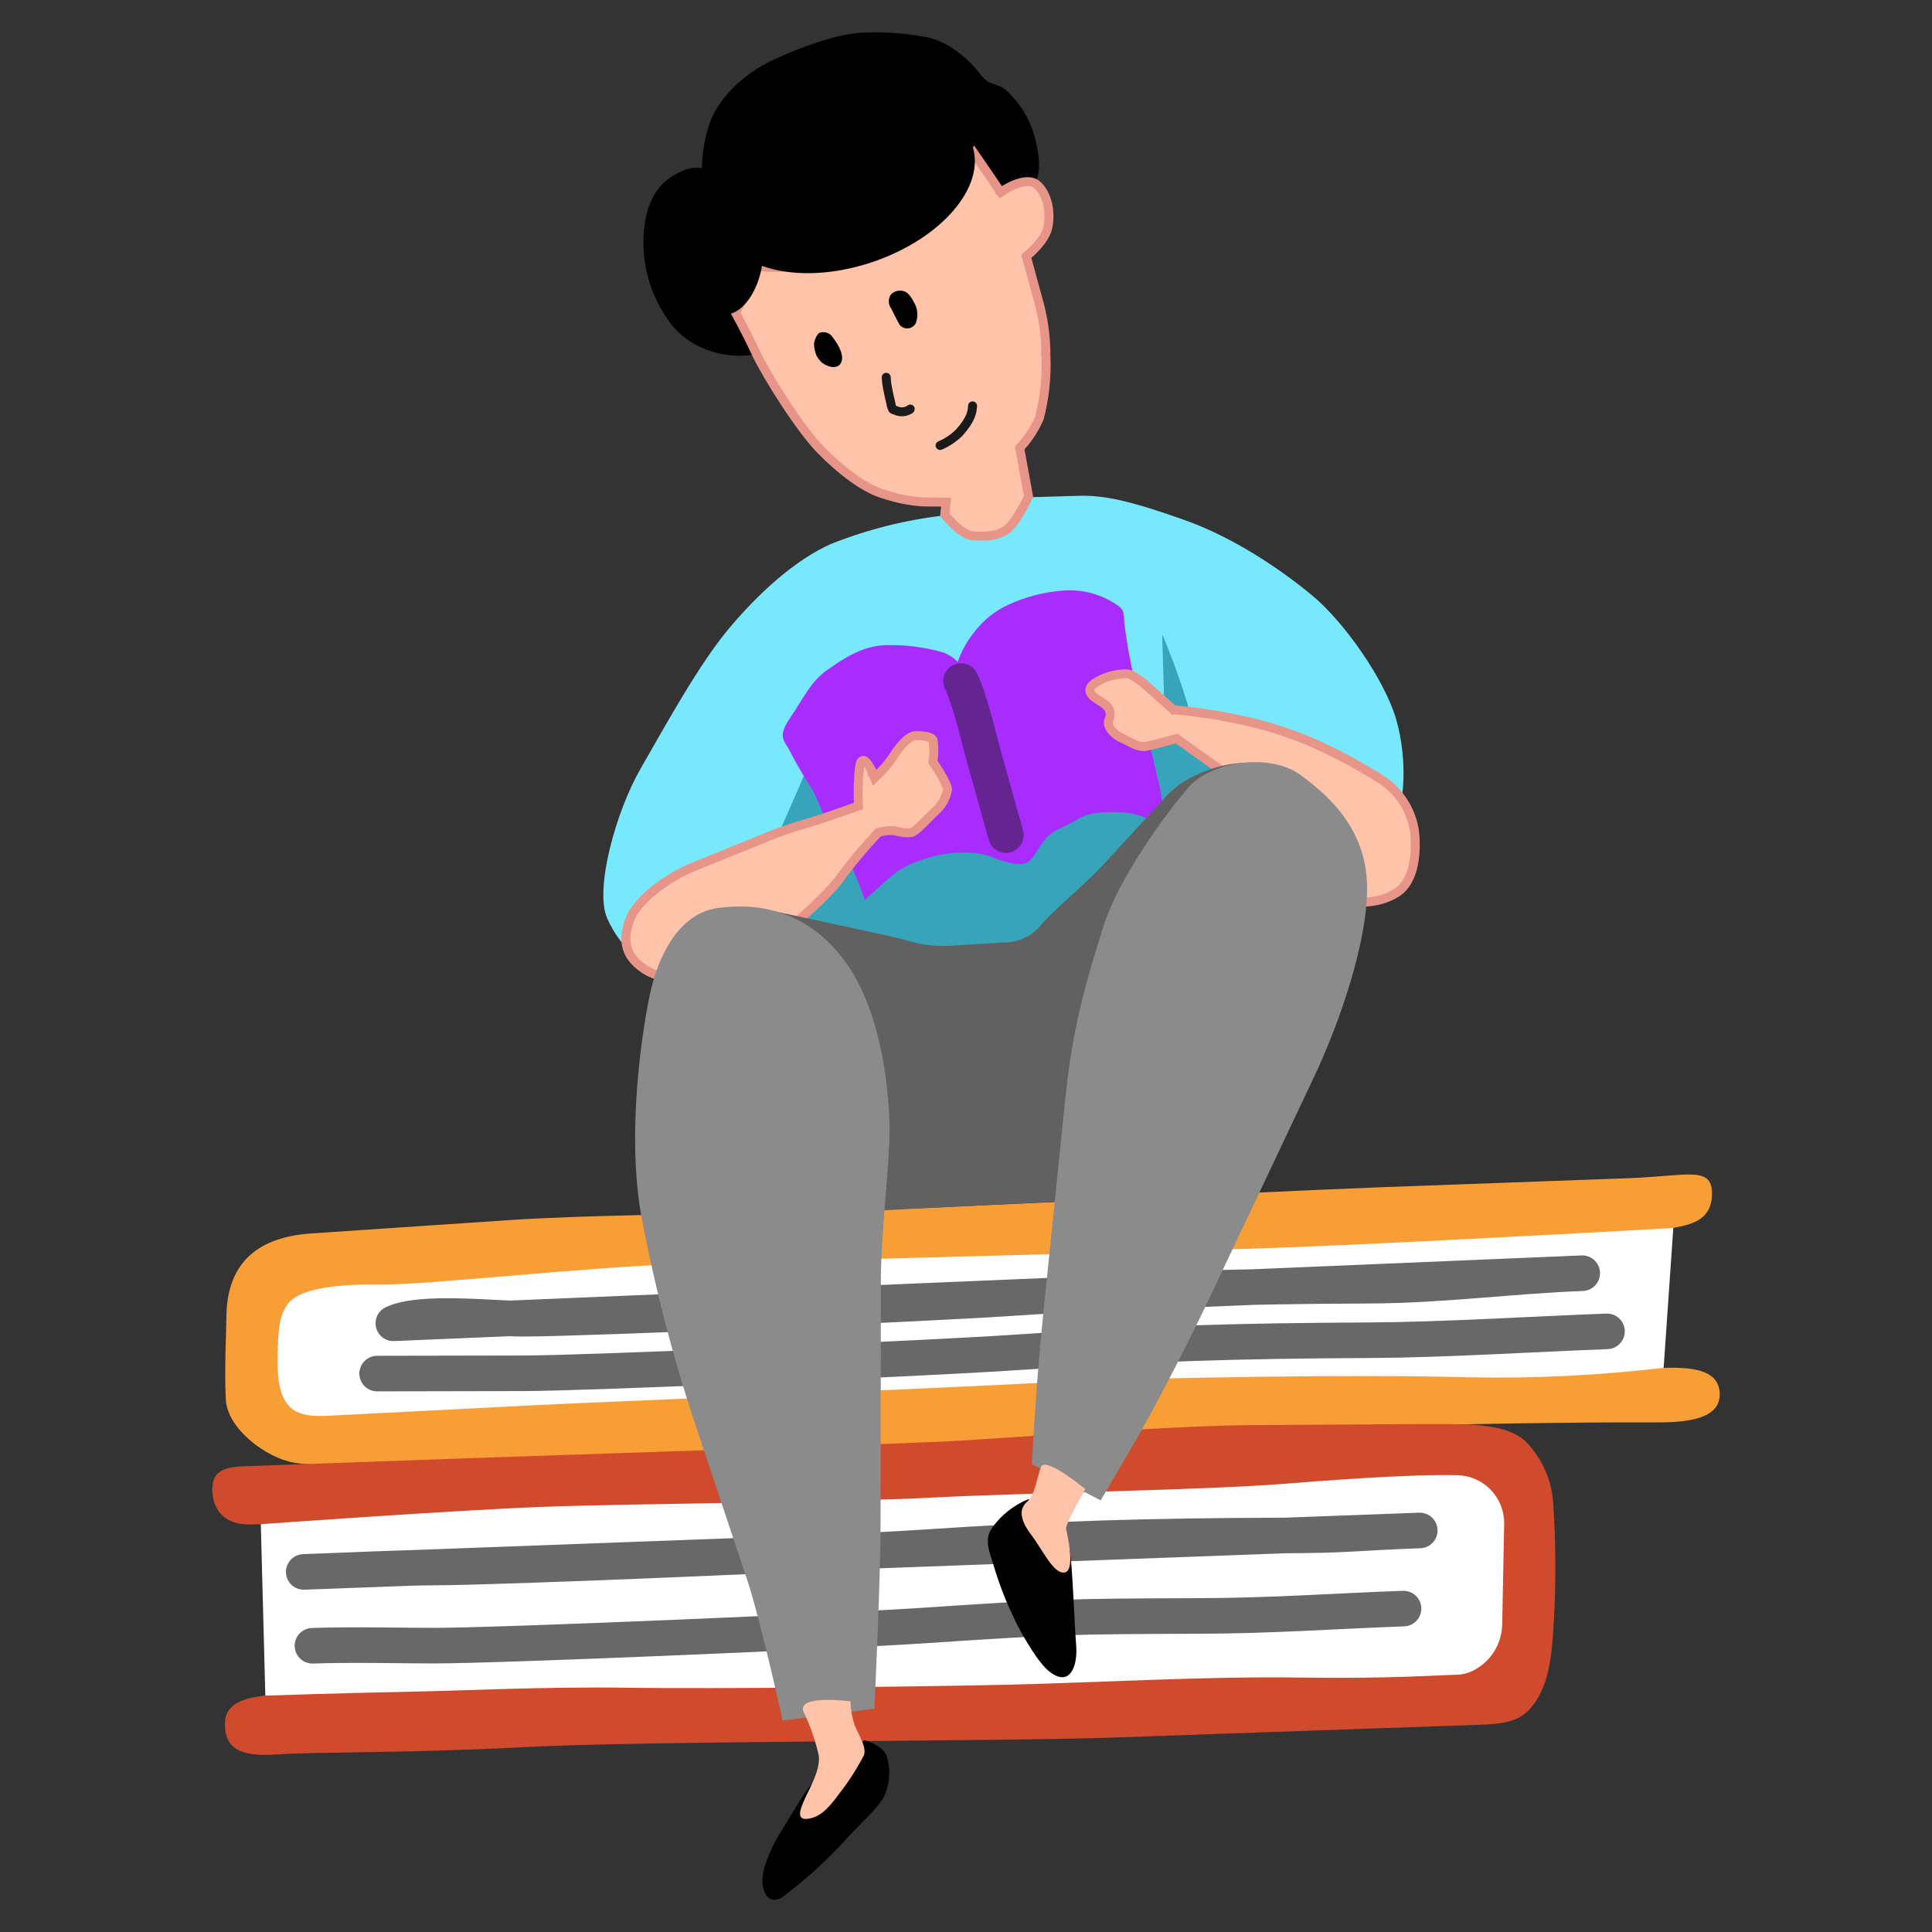 <svg width="108" height="108" viewBox="0 0 108 108" fill="none" xmlns="http://www.w3.org/2000/svg">
<rect x="0" y="0" width="108" height="108" fill="#333333" stroke="none"/>
<path fill-rule="evenodd" clip-rule="evenodd" d="M42.04 19.84C40.504 20.056 38.417 19.547 37.27 17.775C36.716 16.963 36.327 16.05 36.126 15.088C35.925 14.126 35.915 13.134 36.097 12.168C36.488 10.347 37.516 9.866 38.078 9.582C38.441 9.411 38.846 9.344 39.245 9.388C39.249 8.456 39.421 7.533 39.753 6.662C40.278 5.432 41.549 4.126 43.245 3.338C44.941 2.55 46.72 1.959 47.98 1.841C49.245 1.757 50.515 1.834 51.76 2.072C52.964 2.272 54.18 3.321 54.788 4.137C55.395 4.952 55.788 4.497 56.46 5.26C57.238 6.046 57.758 7.051 57.95 8.14C58.314 9.724 57.803 10.34 57.803 10.34C57.803 10.34 43.576 19.625 42.04 19.84Z" fill="black"/>
<path fill-rule="evenodd" clip-rule="evenodd" d="M52.766 28.815C50.607 29.065 48.49 29.599 46.469 30.401C44.444 31.289 42.356 33.199 40.699 35.194C39.042 37.189 37.234 40.495 35.824 42.941C34.414 45.387 33.237 49.697 33.934 51.315C34.327 52.223 34.938 53.02 35.712 53.636C36.486 54.252 37.4 54.667 38.372 54.846C40.699 55.356 42.398 51.37 43.988 49.391C45.579 47.411 49.585 44.633 51.836 43.501C54.087 42.368 59.419 40.172 62.287 40.405C65.154 40.637 70.301 42.781 71.963 44.23C73.625 45.68 76.151 47.972 77.39 46.88C78.629 45.787 78.707 42.464 78.049 40.217C77.392 37.97 75.126 34.755 73.355 33.289C71.585 31.822 68.954 30.033 66.168 29.052C63.382 28.071 61.832 27.669 60.297 27.715L57.661 27.793C57.661 27.793 54.289 28.64 52.768 28.816L52.766 28.815Z" fill="#78E8FD"/>
<path fill-rule="evenodd" clip-rule="evenodd" d="M46.935 48.777C46.755 45.23 46.476 39.726 46.476 39.726C46.476 39.726 44.136 45.367 42.951 47.826C41.767 50.284 47.115 52.326 46.935 48.779V48.777Z" fill="#37A4B9"/>
<path fill-rule="evenodd" clip-rule="evenodd" d="M67.148 43.02C66.912 39.919 64.966 35.454 64.966 35.454L65.135 41.236C65.135 41.236 67.385 46.12 67.148 43.02Z" fill="#37A4B9"/>
<path fill-rule="evenodd" clip-rule="evenodd" d="M50.818 44.169C47.782 45.766 46.494 46.411 44.828 48.76C43.162 51.109 42.025 53.721 43.379 54.891C44.733 56.06 53.006 57.746 55.478 57.13C57.951 56.514 60.316 55.26 62.91 52.309C65.505 49.359 69.631 45.44 69.964 44.285C70.297 43.13 69.463 42.308 67.439 41.804C65.415 41.3 59.807 40.479 57.95 41.088C55.489 41.907 53.102 42.938 50.818 44.169V44.169Z" fill="#37A4B9"/>
<path d="M42.218 14.971C42.222 14.935 42.224 14.9 42.225 14.868C42.898 14.961 43.58 14.974 44.257 14.904L44.257 14.904L44.261 14.903C45.606 14.739 46.927 14.416 48.197 13.941C49.933 13.299 51.647 11.753 52.559 10.893L52.56 10.893L52.569 10.883C53.255 10.164 53.886 9.394 54.455 8.579L54.963 9.314L54.963 9.314C55.112 9.53 55.322 9.837 55.494 10.092C55.581 10.219 55.657 10.333 55.712 10.415L55.778 10.511L55.795 10.537L55.8 10.544L55.801 10.546L55.801 10.546L55.801 10.546L55.801 10.546L56.009 10.406L55.801 10.546L55.941 10.754L56.149 10.614L56.149 10.614L56.149 10.614L56.149 10.614L56.149 10.614L56.151 10.612L56.16 10.606C56.169 10.6 56.183 10.591 56.201 10.58C56.237 10.558 56.29 10.527 56.356 10.491C56.489 10.418 56.672 10.329 56.874 10.261C57.299 10.117 57.709 10.095 57.978 10.337C58.303 10.63 58.499 11.057 58.586 11.517C58.673 11.977 58.648 12.446 58.552 12.8C58.462 13.133 58.209 13.485 57.957 13.767C57.834 13.905 57.717 14.02 57.631 14.101C57.588 14.141 57.553 14.172 57.529 14.193C57.517 14.204 57.508 14.211 57.502 14.216L57.495 14.222L57.494 14.223L57.493 14.223L57.493 14.223L57.493 14.223L57.493 14.223L57.369 14.326L57.412 14.482L57.988 16.595L57.988 16.595L57.989 16.6C58.311 17.676 58.473 18.794 58.471 19.917L58.47 19.917L58.471 19.927C58.517 21.089 58.392 22.251 58.099 23.375C57.848 23.953 57.505 24.485 57.083 24.953L57.001 25.044L57.023 25.165L57.313 26.753L57.313 26.753L57.461 27.566L57.496 27.754C57.475 27.798 57.444 27.861 57.406 27.937C57.328 28.093 57.218 28.304 57.09 28.528C56.961 28.752 56.817 28.984 56.67 29.183C56.52 29.386 56.381 29.535 56.268 29.611C55.741 29.966 55.198 29.999 54.381 29.955C54.235 29.948 54.06 29.881 53.868 29.761C53.679 29.643 53.492 29.487 53.323 29.326C53.156 29.166 53.012 29.006 52.91 28.886C52.87 28.839 52.837 28.799 52.811 28.767L52.859 28.345L52.89 28.069L52.613 28.067L51.586 28.059C50.873 28.009 50.169 27.872 49.491 27.648L49.484 27.646L49.477 27.644C48.338 27.34 46.981 26.274 45.862 25.132C45.319 24.577 44.574 23.566 43.877 22.503C43.217 21.498 42.612 20.467 42.273 19.766L42.22 19.652C41.955 19.082 41.662 18.509 41.435 18.08C41.322 17.865 41.225 17.686 41.157 17.56C41.141 17.531 41.127 17.505 41.114 17.481L41.26 17.21C41.395 16.956 41.592 16.589 41.837 16.13C42.096 15.643 42.191 15.251 42.218 14.971Z" fill="#FFC3A9" stroke="#E89589" stroke-width="0.5"/>
<path fill-rule="evenodd" clip-rule="evenodd" d="M44.112 41.906C43.821 41.369 43.455 41.18 44.172 40.129C44.89 39.077 45.309 38.093 46.291 37.416C47.274 36.739 48.335 36.029 49.729 36.063C50.676 36.053 51.619 36.173 52.532 36.42C52.916 36.515 53.264 36.717 53.538 37.002C53.747 36.397 54.06 35.833 54.464 35.335C54.97 34.663 55.639 34.13 56.408 33.787C57.352 33.356 58.365 33.095 59.4 33.016C60.311 32.935 61.225 33.127 62.028 33.565C62.86 34.041 62.812 34.078 62.852 34.835C62.991 35.969 63.197 37.093 63.467 38.203L64.843 44.05C64.962 44.558 65.075 45.878 64.764 45.902C64.454 45.926 63.76 45.53 63.097 45.453C62.435 45.376 61.071 45.292 60.302 45.767C59.532 46.242 58.879 46.358 58.414 46.934C57.949 47.511 57.785 48.063 57.361 48.24C56.973 48.402 56.313 48.265 55.458 47.913C54.603 47.56 53.084 47.598 52.033 47.913C50.982 48.227 50.377 48.487 49.729 49.065L48.344 50.306C48.344 50.306 47.475 47.786 46.887 47.123C46.299 46.461 45.693 44.516 45.347 44.048C44.9 43.355 44.487 42.639 44.111 41.905L44.112 41.906Z" fill="#A92CFF"/>
<path d="M53.72 38.07C54.238 39.127 54.747 41.384 54.976 42.201C55.444 43.873 55.814 45.193 56.231 46.684" stroke="#642590" stroke-width="1.989" stroke-linecap="round" stroke-linejoin="round"/>
<path d="M38.364 54.698C37.538 54.737 36.707 54.612 36.038 54.184L35.966 54.134C35.445 53.777 35.165 53.386 35.051 52.964C34.936 52.538 34.982 52.047 35.179 51.476C35.364 50.94 35.853 50.348 36.522 49.799C37.185 49.254 38 48.772 38.797 48.448C40.437 47.782 42.001 47.147 43.121 46.693C43.67 46.47 44.2 46.299 44.701 46.146C44.831 46.107 44.96 46.068 45.087 46.031C45.447 45.923 45.793 45.819 46.114 45.708L46.114 45.708L47.813 45.118L47.988 45.058L47.981 44.873L47.981 44.873L47.981 44.873L47.981 44.871L47.981 44.864L47.98 44.834C47.979 44.808 47.978 44.77 47.977 44.722C47.975 44.627 47.973 44.494 47.972 44.341C47.971 44.034 47.978 43.655 48.005 43.353C48.009 43.314 48.012 43.276 48.015 43.24C48.039 42.971 48.055 42.794 48.097 42.666C48.118 42.602 48.14 42.571 48.159 42.553C48.176 42.537 48.206 42.517 48.271 42.505C48.274 42.505 48.299 42.5 48.36 42.547C48.42 42.593 48.484 42.669 48.547 42.763C48.608 42.853 48.659 42.948 48.695 43.022C48.713 43.058 48.727 43.088 48.736 43.109L48.746 43.133L48.748 43.138L48.748 43.139L48.748 43.139L48.749 43.139L48.749 43.139L48.749 43.139L48.889 43.486L49.156 43.223C49.447 42.936 49.708 42.62 49.935 42.28L49.935 42.28L49.938 42.275C50.082 42.047 50.293 41.748 50.532 41.507C50.782 41.255 51.01 41.122 51.187 41.122C51.466 41.122 51.709 41.142 51.889 41.194C52.056 41.243 52.127 41.306 52.157 41.368C52.217 41.742 52.219 42.123 52.163 42.498L52.148 42.596L52.205 42.678L52.205 42.678L52.205 42.678L52.205 42.678L52.207 42.681L52.213 42.69L52.239 42.728C52.261 42.76 52.293 42.808 52.331 42.866C52.407 42.983 52.509 43.143 52.609 43.315C52.709 43.487 52.806 43.667 52.875 43.825C52.91 43.904 52.935 43.974 52.952 44.032C52.966 44.081 52.97 44.112 52.97 44.127C52.89 44.586 52.659 45.005 52.315 45.318C52.196 45.422 52.036 45.585 51.87 45.753C51.77 45.854 51.669 45.957 51.573 46.05C51.438 46.182 51.31 46.301 51.196 46.391C51.085 46.48 51.012 46.521 50.975 46.534C50.672 46.573 50.363 46.544 50.073 46.448L50.045 46.44L50.017 46.437C49.731 46.412 49.443 46.437 49.166 46.513L49.098 46.531L49.05 46.583C48.352 47.323 47.696 48.102 47.086 48.916L47.079 48.925L47.073 48.935C46.891 49.23 46.442 49.727 45.921 50.245C45.407 50.757 44.846 51.269 44.457 51.59C44.435 51.609 44.412 51.628 44.388 51.647C43.984 51.981 43.339 52.515 42.652 53.021C41.917 53.562 41.163 54.051 40.614 54.243C40.04 54.444 39.218 54.658 38.364 54.698Z" fill="#FFC3A9" stroke="#E89589" stroke-width="0.5"/>
<path d="M79.068 46.452L79.073 46.493C79.132 47.005 79.144 47.699 79.006 48.348C78.868 49 78.588 49.568 78.098 49.886C77.043 50.571 75.347 50.693 73.817 49.794C73.462 49.586 73.119 49.21 72.783 48.724C72.449 48.241 72.136 47.67 71.831 47.093C71.766 46.97 71.702 46.847 71.638 46.724C71.403 46.274 71.171 45.832 70.943 45.449C70.656 44.967 70.352 44.538 70.019 44.301L70.019 44.301L65.868 41.355L65.772 41.286L65.657 41.318L65.724 41.559L65.657 41.318L65.657 41.318L65.657 41.318L65.656 41.318L65.654 41.319L65.645 41.322L65.61 41.331L65.481 41.367C65.372 41.396 65.221 41.437 65.053 41.481C64.716 41.569 64.319 41.669 64.059 41.72C63.864 41.759 63.665 41.713 63.438 41.616C63.324 41.567 63.211 41.509 63.09 41.447L63.085 41.445C62.969 41.385 62.844 41.321 62.719 41.267C62.522 41.184 62.285 41.011 62.126 40.806C61.964 40.596 61.924 40.411 61.985 40.266C62.054 40.102 62.082 39.941 62.046 39.784C62.01 39.627 61.919 39.511 61.822 39.422C61.728 39.337 61.613 39.263 61.508 39.196C61.498 39.19 61.489 39.184 61.479 39.178C61.379 39.114 61.28 39.052 61.181 38.977C60.98 38.825 60.915 38.677 60.922 38.567C60.93 38.46 61.012 38.286 61.349 38.096L61.349 38.096L61.35 38.096C61.817 37.829 62.343 37.683 62.88 37.67L62.892 37.669L62.904 37.668C63.05 37.65 63.254 37.719 63.522 37.894C63.782 38.064 64.058 38.303 64.34 38.555C64.621 38.806 64.919 39.072 65.146 39.275L65.424 39.523L65.503 39.594L65.524 39.612L65.529 39.617L65.53 39.618L65.531 39.619L65.531 39.619L65.531 39.619L65.698 39.432L65.531 39.619L65.593 39.674L65.675 39.682C66.807 39.782 67.931 39.949 69.043 40.181L69.043 40.181L69.046 40.182C70.54 40.473 71.999 40.924 73.397 41.527C74.758 42.134 76.071 42.843 77.325 43.649C77.796 43.978 78.195 44.399 78.496 44.889C78.79 45.366 78.984 45.898 79.068 46.452Z" fill="#FFC3A9" stroke="#E89589" stroke-width="0.5"/>
<path fill-rule="evenodd" clip-rule="evenodd" d="M12.654 73.62C12.684 70.436 14.579 69.139 17.413 68.949C20.246 68.759 24.915 68.445 28.609 68.196C32.303 67.948 39.744 67.82 42.333 67.868C44.922 67.917 70.528 66.612 77.226 66.367C83.924 66.123 87.762 65.982 91.017 65.863C94.272 65.745 95.667 65.171 95.7 66.659C95.733 68.148 94.642 68.44 93.61 68.625C92.578 68.809 91.306 76.514 92.857 76.466C94.409 76.418 96.097 76.49 96.133 77.906C96.169 79.322 94.343 79.526 92.506 79.513C90.67 79.499 83.572 79.539 78.93 79.709C74.272 79.88 61.038 80.299 53.792 80.607C46.546 80.914 37.906 81.627 28.213 81.69C20.416 81.74 18.025 82.044 16.441 81.766C14.857 81.489 12.707 79.864 12.623 78.233C12.538 76.602 12.646 74.615 12.655 73.622L12.654 73.62Z" fill="#F89E36"/>
<path fill-rule="evenodd" clip-rule="evenodd" d="M15.518 75.879C15.546 74.571 15.552 73.563 16.122 72.85C16.692 72.136 18.402 71.77 21.144 71.808C23.886 71.846 32.935 70.8 38.122 70.661L69.275 69.822C75.973 69.642 93.539 68.647 93.539 68.647L92.999 76.461C89.326 76.896 85.628 77.072 81.931 76.987C75.972 76.833 64.698 76.965 57.502 77.334C48.786 77.78 33.94 78.342 29.566 78.568L18.298 79.144C16.456 79.238 15.458 78.796 15.52 75.877L15.518 75.879Z" fill="white"/>
<path d="M21.083 76.784L29.262 76.768C33.027 76.761 51.856 75.93 56.428 75.623C64.148 75.103 68.951 74.956 76.678 74.918C80.602 74.9 85.91 74.571 89.832 74.424M21.988 73.973C23.539 73.242 27.605 73.721 29.261 73.719C33.026 73.711 51.855 72.881 56.427 72.573C64.147 72.054 68.949 71.906 76.677 71.87C80.6 71.851 84.528 71.321 88.448 71.173L21.988 73.973Z" stroke="#696868" stroke-width="1.989" stroke-linecap="round" stroke-linejoin="round"/>
<path fill-rule="evenodd" clip-rule="evenodd" d="M86.834 84.214C86.795 82.867 86.255 81.584 85.32 80.614C84.368 79.665 82.575 79.606 80.415 79.606C78.281 79.606 73.497 79.646 69.723 79.668C65.949 79.691 56.655 80.348 53.705 80.532C50.755 80.717 31.675 81.32 26.259 81.513C20.843 81.707 14.919 81.919 13.677 81.963C12.435 82.007 11.859 82.284 11.868 83.288C11.877 84.293 12.465 85.263 14.011 85.22L17.003 85.133L17.644 94.571C17.644 94.571 15.84 94.661 14.649 94.808C13.457 94.956 12.543 95.328 12.571 96.422C12.599 97.517 13.13 98.241 15.422 98.078C17.713 97.916 22.764 98.015 29.351 97.663C35.939 97.311 55.767 97.357 62.339 97.127C68.91 96.897 78.329 96.567 81.09 96.471C83.851 96.375 84.899 96.485 85.814 95.163C86.729 93.842 86.794 91.957 86.897 89.875C86.978 87.989 86.957 86.1 86.835 84.216L86.834 84.214Z" fill="#D04B2D"/>
<path fill-rule="evenodd" clip-rule="evenodd" d="M14.58 85.202L14.832 94.787C14.832 94.787 19.224 94.637 22.562 94.576C25.9 94.514 30.431 94.274 35.154 94.346C39.877 94.417 51.791 94.288 56.508 94.172C61.447 94.052 67.504 93.698 72.667 93.776C77.681 93.852 80.459 93.635 81.481 93.617C82.502 93.598 83.939 92.542 83.974 90.782C84.009 89.022 84.062 86.3 84.084 85.194C84.097 84.49 83.833 83.81 83.349 83.3C82.865 82.789 82.2 82.49 81.497 82.465C79.712 82.414 76.388 82.573 71.895 82.938C67.401 83.303 57.226 83.448 52.066 83.718C46.906 83.988 35.302 84.042 30.291 84.236C25.279 84.43 14.58 85.202 14.58 85.202Z" fill="white"/>
<path d="M17.467 91.999C19.771 91.921 22.593 91.995 24.249 91.993C28.015 91.991 46.845 91.184 51.417 90.882C59.138 90.372 59.437 90.36 67.164 90.332C71.088 90.319 74.536 90.064 78.458 89.921M16.978 87.871C19.282 87.793 22.596 87.627 24.25 87.626C28.016 87.622 46.846 86.816 51.418 86.513C59.139 86.003 63.942 85.862 71.669 85.834C75.593 85.821 75.443 85.697 79.365 85.554L16.978 87.871Z" stroke="#696868" stroke-width="1.989" stroke-linecap="round" stroke-linejoin="round"/>
<path fill-rule="evenodd" clip-rule="evenodd" d="M43.194 50.919C44.775 51.265 49.746 52.308 50.556 52.53C51.337 52.791 52.16 52.909 52.983 52.877L56.094 52.686C56.496 52.692 56.895 52.606 57.26 52.437C57.624 52.267 57.946 52.017 58.201 51.705C58.76 50.979 60.558 49.549 61.743 48.261C62.928 46.973 64.116 45.683 65.235 44.468C66.354 43.254 68.305 42.695 69.416 42.649C70.527 42.604 68.273 59.829 68.273 59.829L61.599 67.044L46.887 67.778C46.887 67.778 41.613 50.573 43.194 50.919V50.919Z" fill="#616161"/>
<path fill-rule="evenodd" clip-rule="evenodd" d="M40.119 50.76C37.919 51.065 36.755 53.489 36.303 55.707C35.85 57.925 35.056 63.321 35.824 67.821C36.587 71.917 37.635 75.955 38.959 79.905C39.809 82.453 41.07 86.228 41.782 88.359C42.493 90.489 43.754 96.18 43.754 96.18L48.879 95.517C48.879 95.517 49.22 88.472 49.224 85.113C49.228 81.754 49.239 74.081 49.242 71.524C49.245 68.968 49.729 65.025 49.729 63.194C49.729 61.363 49.372 56.833 47.395 53.964C45.937 51.849 43.612 50.276 40.118 50.76L40.119 50.76Z" fill="#8B8B8B"/>
<path fill-rule="evenodd" clip-rule="evenodd" d="M72.684 43.311C74.317 44.495 76.326 46.337 76.418 49.431C76.51 52.524 74.864 57.224 73.466 60.182C72.068 63.141 69.057 69.501 67.586 72.611C66.114 75.721 64.274 79.178 63.405 80.666L61.529 83.875L57.682 81.846C57.682 81.846 57.879 77.738 58.321 73.426C58.763 69.115 59.13 65.519 59.553 61.39C59.976 57.26 60.785 54.648 61.657 51.856C62.528 49.065 65.145 45.526 66.409 44.048C67.72 42.519 71.006 42.092 72.684 43.309L72.684 43.311Z" fill="#8B8B8B"/>
<path fill-rule="evenodd" clip-rule="evenodd" d="M45.502 19.224C45.51 19.454 45.56 19.681 45.648 19.894C45.711 20.003 45.785 20.104 45.869 20.198C46.144 20.49 46.889 20.747 47.048 20.191C47.18 19.727 46.769 19.142 46.484 18.765C46.4 18.678 46.293 18.616 46.175 18.587C46.058 18.558 45.934 18.563 45.819 18.601C45.655 18.677 45.531 19.009 45.502 19.224V19.224Z" fill="black"/>
<path fill-rule="evenodd" clip-rule="evenodd" d="M49.806 16.457C49.724 16.574 49.681 16.713 49.684 16.856C49.686 16.998 49.734 17.136 49.82 17.249L50.072 17.75C50.136 17.888 50.209 18.023 50.288 18.153C50.345 18.224 50.419 18.28 50.503 18.316C50.587 18.351 50.679 18.364 50.77 18.354C50.861 18.345 50.948 18.312 51.023 18.259C51.097 18.206 51.157 18.136 51.197 18.053C51.272 17.854 51.298 17.639 51.273 17.427C51.248 17.216 51.172 17.013 51.053 16.836C50.972 16.654 50.852 16.492 50.701 16.362C50.564 16.271 50.4 16.232 50.237 16.249C50.074 16.266 49.922 16.339 49.807 16.456L49.806 16.457Z" fill="black"/>
<path d="M49.541 21.09C49.55 21.283 49.572 21.475 49.608 21.666C49.662 21.959 49.728 22.253 49.8 22.542C49.813 22.658 49.847 22.77 49.9 22.873C49.932 22.916 50.023 22.919 50.069 22.942C50.164 22.988 50.268 23.014 50.374 23.019C50.479 23.025 50.585 23.009 50.684 22.973C50.71 22.965 50.884 22.898 50.884 22.865M52.551 24.903C52.948 24.734 53.309 24.492 53.616 24.19C54.297 23.43 54.349 23.019 54.367 22.688" stroke="#1A1A1A" stroke-width="0.5" stroke-linecap="round" stroke-linejoin="round"/>
<path fill-rule="evenodd" clip-rule="evenodd" d="M57.427 83.828C56.66 84.153 55.994 84.678 55.5 85.349C55.115 85.873 55.134 86.312 55.51 87.399C55.904 88.75 56.439 90.056 57.109 91.294C57.95 92.737 58.507 93.526 59.188 93.73C59.87 93.933 60.249 93.082 60.156 91.945C60.062 90.809 59.949 87.459 59.793 86.559C59.638 85.659 58.133 83.611 57.427 83.828V83.828Z" fill="black"/>
<path fill-rule="evenodd" clip-rule="evenodd" d="M58.196 82.002C57.95 82.607 57.896 83.514 57.401 83.962C56.905 84.41 57.069 85.042 57.68 85.844C58.29 86.645 58.904 88.022 59.523 87.901C60.142 87.78 59.648 85.72 59.595 85.466C59.542 85.212 60.67 83.24 60.67 83.24C60.67 83.24 58.44 81.397 58.195 82.002H58.196Z" fill="#FFC3A9"/>
<path fill-rule="evenodd" clip-rule="evenodd" d="M45.369 99.738C44.901 100.258 44.319 101.338 43.683 102.348C43.048 103.359 42.617 104.438 42.617 105.128C42.617 105.818 43.004 106.532 43.755 106.033C44.962 105.132 46.085 104.122 47.109 103.017C47.975 102.045 49.086 101.084 49.407 100.443C49.754 99.716 49.806 98.884 49.551 98.12C49.269 97.518 48.328 97.279 48.328 97.279C48.328 97.279 45.836 99.218 45.369 99.738H45.369Z" fill="black"/>
<path fill-rule="evenodd" clip-rule="evenodd" d="M44.925 95.712C45.301 96.482 45.584 97.295 45.768 98.132C45.846 98.705 45.562 99.39 45.163 100.195C44.764 101.001 44.45 101.73 45.093 101.678C45.736 101.625 46.23 101.213 46.887 100.302C47.421 99.621 47.891 98.891 48.291 98.124C48.445 97.715 48.091 97.14 47.819 96.547C47.642 96.087 47.55 95.599 47.547 95.107C47.547 95.107 44.484 94.694 44.926 95.711L44.925 95.712Z" fill="#FFC3A9"/>
<ellipse cx="41.043" cy="14.963" rx="1.5" ry="2.67" transform="rotate(14.73 41.043 14.963)" fill="black"/>
<ellipse cx="47.378" cy="10.502" rx="4.374" ry="7.365" transform="rotate(71.326 47.378 10.502)" fill="black"/>
</svg>
